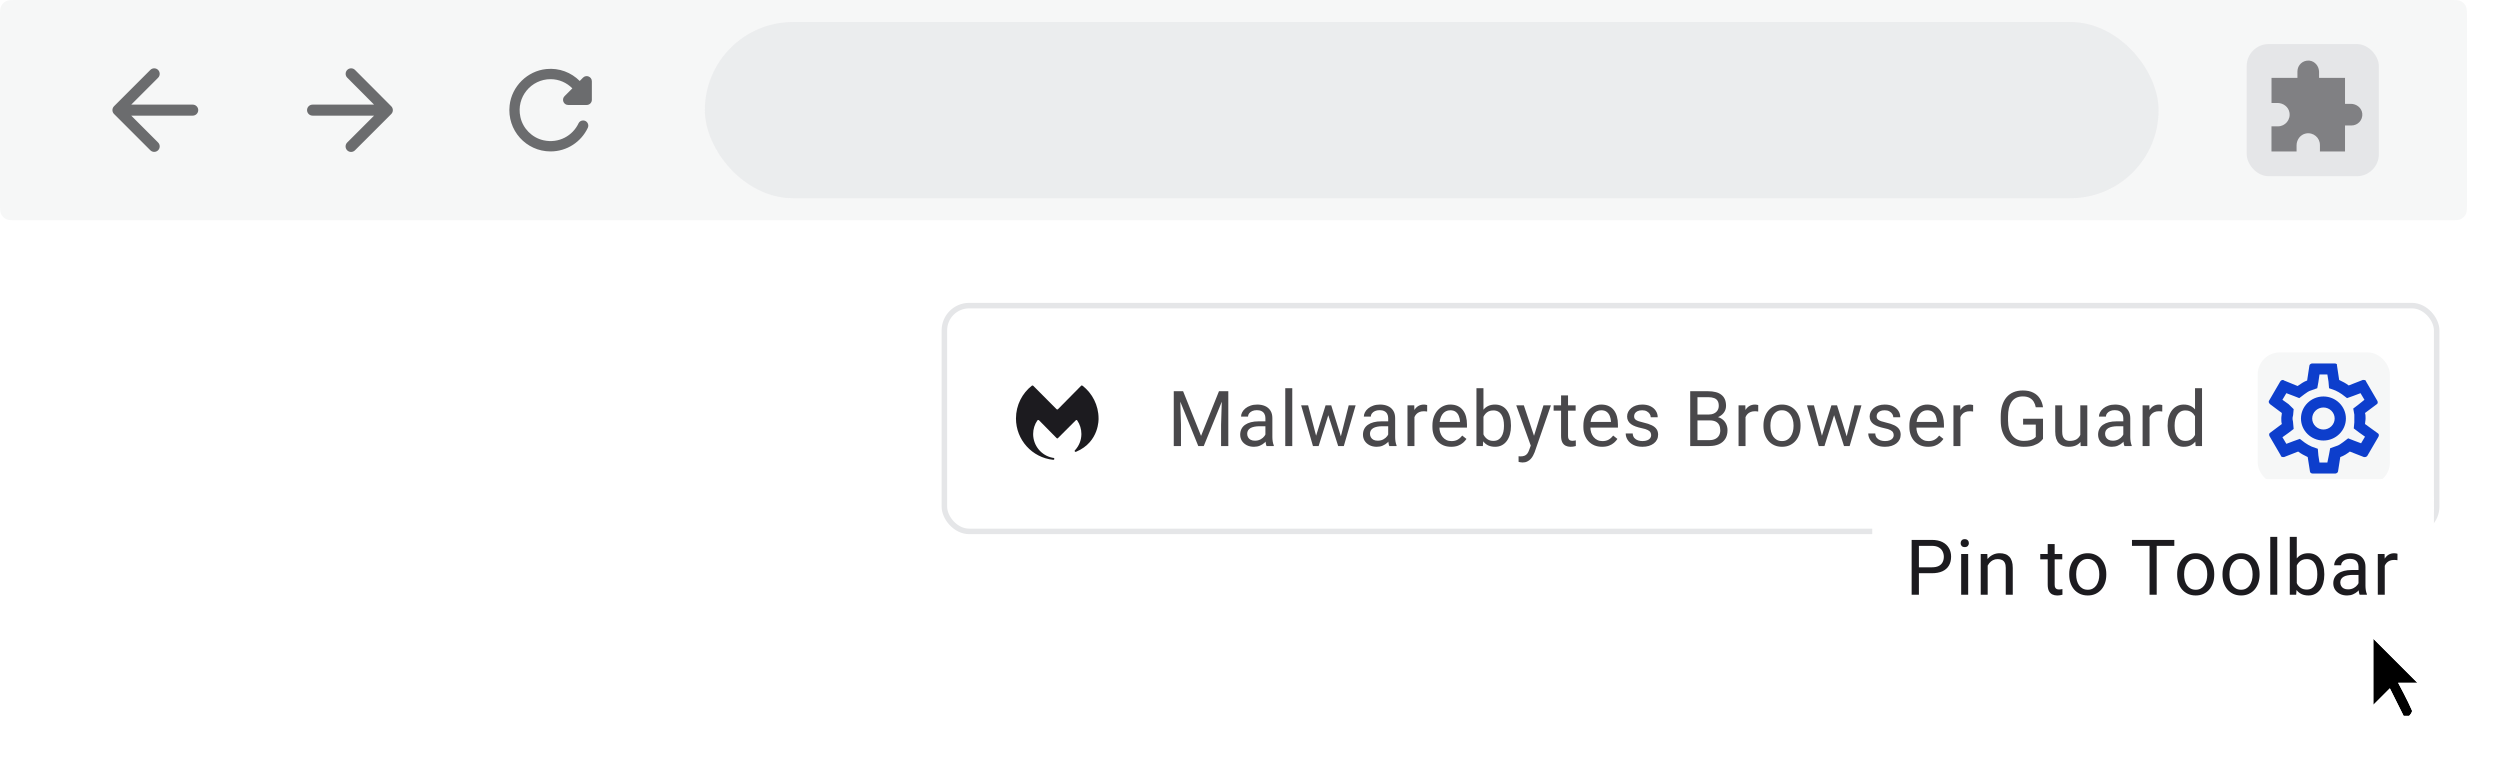 <svg width="454" height="140" viewBox="0 0 454 140" fill="none" xmlns="http://www.w3.org/2000/svg">
<g clip-path="url(#clip0_711_15914)">
<path d="M0 3.2C0 2.08 0 1.52 0.218 1.092C0.41 0.716 0.716 0.41 1.092 0.218C1.52 0 2.08 0 3.2 0H444.8C445.92 0 446.48 0 446.908 0.218C447.284 0.41 447.59 0.716 447.782 1.092C448 1.52 448 2.08 448 3.2V36.8C448 37.92 448 38.48 447.782 38.908C447.59 39.284 447.284 39.59 446.908 39.782C446.48 40 445.92 40 444.8 40H3.2C2.08 40 1.52 40 1.092 39.782C0.716 39.59 0.41 39.284 0.218 38.908C0 38.48 0 37.92 0 36.8V3.2Z" fill="white"/>
<rect width="448" height="40" fill="#F6F7F7"/>
<path d="M35 19H23.83L28.71 14.12C29.1 13.73 29.1 13.09 28.71 12.7C28.32 12.31 27.69 12.31 27.3 12.7L20.71 19.29C20.32 19.68 20.32 20.31 20.71 20.7L27.3 27.29C27.69 27.68 28.32 27.68 28.71 27.29C29.1 26.9 29.1 26.27 28.71 25.88L23.83 21H35C35.55 21 36 20.55 36 20C36 19.45 35.55 19 35 19Z" fill="#6B6C6E"/>
<path d="M56.76 21H67.93L63.05 25.88C62.66 26.27 62.66 26.91 63.05 27.3C63.44 27.69 64.07 27.69 64.46 27.3L71.05 20.71C71.44 20.32 71.44 19.69 71.05 19.3L64.47 12.7C64.08 12.31 63.45 12.31 63.06 12.7C62.67 13.09 62.67 13.72 63.06 14.11L67.93 19H56.76C56.21 19 55.76 19.45 55.76 20C55.76 20.55 56.21 21 56.76 21Z" fill="#6B6C6E"/>
<path d="M105.279 14.706C103.751 13.178 101.586 12.296 99.205 12.54C95.765 12.887 92.935 15.68 92.55 19.12C92.035 23.666 95.55 27.5 99.983 27.5C102.973 27.5 105.542 25.747 106.741 23.226C107.041 22.598 106.591 21.876 105.898 21.876C105.551 21.876 105.223 22.064 105.073 22.373C104.014 24.651 101.474 26.094 98.699 25.475C96.618 25.016 94.941 23.32 94.5 21.239C93.713 17.602 96.478 14.377 99.983 14.377C101.539 14.377 102.927 15.024 103.939 16.046L102.523 17.461C101.933 18.052 102.345 19.064 103.18 19.064H106.545C107.06 19.064 107.482 18.642 107.482 18.127V14.762C107.482 13.928 106.47 13.506 105.879 14.096L105.279 14.706Z" fill="#6B6C6E"/>
<g opacity="0.6">
<rect x="128" y="4" width="264" height="32" rx="16" fill="#E5E6E8"/>
</g>
<rect x="408" y="8" width="24" height="24" rx="4" fill="#E5E6E8"/>
<path d="M426.924 18.858H425.855V14.145H421.142V13.076C421.142 12.047 420.403 11.112 419.382 11.01C418.203 10.892 417.214 11.812 417.214 12.966V14.145H412.508V18.701H413.6C414.629 18.701 415.564 19.393 415.76 20.398C416.02 21.749 414.99 22.944 413.678 22.944H412.5V27.5H417.056V26.4C417.056 25.371 417.748 24.436 418.753 24.24C420.105 23.98 421.299 25.01 421.299 26.322V27.5H425.855V22.786H427.034C428.188 22.786 429.108 21.797 428.99 20.618C428.888 19.597 427.945 18.858 426.924 18.858Z" fill="#1C1B1F" fill-opacity="0.5"/>
</g>
<g filter="url(#filter0_dd_711_15914)">
<g filter="url(#filter1_dd_711_15914)">
<rect x="172" y="46" width="270" height="40" rx="4" fill="white"/>
<path fill-rule="evenodd" clip-rule="evenodd" d="M191.239 73.5C191.261 73.5 191.261 73.5 191.294 73.5C191.392 73.5 191.469 73.424 191.469 73.325C191.469 73.249 191.414 73.15 191.316 73.15H191.261L191.141 73.128C189.117 72.734 187.618 70.93 187.618 68.82C187.618 67.923 187.891 67.07 188.362 66.381C188.438 66.283 188.559 66.206 188.69 66.326L191.884 69.563C191.906 69.585 191.961 69.618 192.005 69.618C192.059 69.618 192.103 69.596 192.125 69.563L195.341 66.348C195.462 66.228 195.571 66.25 195.637 66.37C196.107 67.07 196.381 67.912 196.381 68.809C196.381 69.935 195.954 70.952 195.254 71.728C195.232 71.75 195.199 71.783 195.177 71.805C195.177 71.827 195.155 71.86 195.155 71.882C195.155 71.98 195.232 72.056 195.33 72.056H195.352C195.374 72.056 195.407 72.035 195.429 72.035C199.696 70.241 199.499 65.998 199.499 65.998C199.499 63.582 198.35 61.406 196.578 60.039C196.501 59.984 196.381 59.984 196.326 60.06L192.136 64.303C192.059 64.38 191.939 64.38 191.863 64.303L187.64 60.06C187.563 59.984 187.465 59.984 187.388 60.039C185.649 61.406 184.5 63.549 184.5 65.998C184.5 69.891 187.443 73.106 191.239 73.5Z" fill="#1C1B1F"/>
<path d="M213.572 61.047H214.851L218.111 69.161L221.365 61.047H222.65L218.604 71H217.605L213.572 61.047ZM213.155 61.047H214.283L214.468 67.117V71H213.155V61.047ZM221.933 61.047H223.061V71H221.748V67.117L221.933 61.047ZM229.798 69.735V65.928C229.798 65.636 229.739 65.383 229.62 65.169C229.506 64.95 229.333 64.782 229.101 64.663C228.868 64.545 228.581 64.485 228.239 64.485C227.92 64.485 227.64 64.54 227.398 64.649C227.161 64.759 226.975 64.902 226.838 65.08C226.706 65.258 226.64 65.449 226.64 65.654H225.375C225.375 65.39 225.443 65.128 225.58 64.868C225.717 64.608 225.913 64.374 226.168 64.164C226.428 63.95 226.738 63.781 227.098 63.658C227.462 63.531 227.868 63.467 228.314 63.467C228.852 63.467 229.326 63.558 229.736 63.74C230.151 63.922 230.475 64.198 230.707 64.567C230.944 64.932 231.062 65.39 231.062 65.941V69.387C231.062 69.633 231.083 69.895 231.124 70.173C231.17 70.451 231.236 70.69 231.322 70.891V71H230.003C229.939 70.854 229.889 70.66 229.853 70.419C229.816 70.173 229.798 69.945 229.798 69.735ZM230.017 66.516L230.03 67.404H228.752C228.392 67.404 228.071 67.434 227.788 67.493C227.506 67.548 227.269 67.632 227.077 67.746C226.886 67.86 226.74 68.004 226.64 68.177C226.539 68.345 226.489 68.544 226.489 68.772C226.489 69.004 226.542 69.216 226.646 69.407C226.751 69.599 226.909 69.751 227.118 69.865C227.332 69.975 227.594 70.029 227.904 70.029C228.292 70.029 228.633 69.947 228.93 69.783C229.226 69.619 229.461 69.419 229.634 69.182C229.812 68.945 229.907 68.715 229.921 68.491L230.461 69.1C230.429 69.291 230.342 69.503 230.201 69.735C230.06 69.968 229.871 70.191 229.634 70.405C229.401 70.615 229.123 70.79 228.8 70.932C228.481 71.068 228.121 71.137 227.72 71.137C227.218 71.137 226.779 71.039 226.4 70.843C226.027 70.647 225.735 70.385 225.525 70.057C225.32 69.724 225.218 69.353 225.218 68.942C225.218 68.546 225.295 68.197 225.45 67.897C225.605 67.591 225.828 67.338 226.12 67.138C226.412 66.933 226.763 66.778 227.173 66.673C227.583 66.568 228.041 66.516 228.547 66.516H230.017ZM234.676 60.5V71H233.404V60.5H234.676ZM238.829 69.688L240.729 63.603H241.563L241.399 64.814L239.465 71H238.651L238.829 69.688ZM237.551 63.603L239.171 69.756L239.287 71H238.433L236.286 63.603H237.551ZM243.382 69.708L244.927 63.603H246.185L244.038 71H243.19L243.382 69.708ZM241.748 63.603L243.607 69.585L243.819 71H243.013L241.023 64.8L240.859 63.603H241.748ZM252.095 69.735V65.928C252.095 65.636 252.035 65.383 251.917 65.169C251.803 64.95 251.63 64.782 251.397 64.663C251.165 64.545 250.878 64.485 250.536 64.485C250.217 64.485 249.937 64.54 249.695 64.649C249.458 64.759 249.271 64.902 249.135 65.08C249.003 65.258 248.937 65.449 248.937 65.654H247.672C247.672 65.39 247.74 65.128 247.877 64.868C248.014 64.608 248.21 64.374 248.465 64.164C248.725 63.95 249.035 63.781 249.395 63.658C249.759 63.531 250.165 63.467 250.611 63.467C251.149 63.467 251.623 63.558 252.033 63.74C252.448 63.922 252.771 64.198 253.004 64.567C253.241 64.932 253.359 65.39 253.359 65.941V69.387C253.359 69.633 253.38 69.895 253.421 70.173C253.466 70.451 253.533 70.69 253.619 70.891V71H252.3C252.236 70.854 252.186 70.66 252.149 70.419C252.113 70.173 252.095 69.945 252.095 69.735ZM252.313 66.516L252.327 67.404H251.049C250.689 67.404 250.368 67.434 250.085 67.493C249.802 67.548 249.565 67.632 249.374 67.746C249.183 67.86 249.037 68.004 248.937 68.177C248.836 68.345 248.786 68.544 248.786 68.772C248.786 69.004 248.839 69.216 248.943 69.407C249.048 69.599 249.205 69.751 249.415 69.865C249.629 69.975 249.891 70.029 250.201 70.029C250.589 70.029 250.93 69.947 251.227 69.783C251.523 69.619 251.757 69.419 251.931 69.182C252.108 68.945 252.204 68.715 252.218 68.491L252.758 69.1C252.726 69.291 252.639 69.503 252.498 69.735C252.357 69.968 252.168 70.191 251.931 70.405C251.698 70.615 251.42 70.79 251.097 70.932C250.778 71.068 250.418 71.137 250.017 71.137C249.515 71.137 249.076 71.039 248.697 70.843C248.324 70.647 248.032 70.385 247.822 70.057C247.617 69.724 247.515 69.353 247.515 68.942C247.515 68.546 247.592 68.197 247.747 67.897C247.902 67.591 248.125 67.338 248.417 67.138C248.709 66.933 249.06 66.778 249.47 66.673C249.88 66.568 250.338 66.516 250.844 66.516H252.313ZM256.863 64.766V71H255.599V63.603H256.829L256.863 64.766ZM259.174 63.562L259.167 64.738C259.062 64.716 258.962 64.702 258.866 64.697C258.775 64.688 258.67 64.684 258.552 64.684C258.26 64.684 258.003 64.729 257.779 64.82C257.556 64.912 257.367 65.039 257.212 65.203C257.057 65.367 256.934 65.563 256.843 65.791C256.756 66.014 256.699 66.26 256.672 66.529L256.316 66.734C256.316 66.288 256.36 65.868 256.446 65.477C256.537 65.085 256.676 64.738 256.863 64.438C257.05 64.132 257.287 63.895 257.574 63.727C257.866 63.553 258.212 63.467 258.613 63.467C258.704 63.467 258.809 63.478 258.928 63.501C259.046 63.519 259.128 63.54 259.174 63.562ZM263.525 71.137C263.01 71.137 262.543 71.05 262.124 70.877C261.709 70.699 261.352 70.451 261.051 70.132C260.755 69.813 260.527 69.435 260.367 68.997C260.208 68.56 260.128 68.081 260.128 67.561V67.274C260.128 66.673 260.217 66.137 260.395 65.668C260.572 65.194 260.814 64.793 261.119 64.465C261.424 64.137 261.771 63.888 262.158 63.72C262.546 63.551 262.947 63.467 263.361 63.467C263.89 63.467 264.346 63.558 264.729 63.74C265.116 63.922 265.433 64.178 265.679 64.506C265.925 64.829 266.107 65.212 266.226 65.654C266.344 66.092 266.403 66.57 266.403 67.09V67.657H260.88V66.625H265.139V66.529C265.12 66.201 265.052 65.882 264.934 65.572C264.82 65.262 264.637 65.007 264.387 64.807C264.136 64.606 263.794 64.506 263.361 64.506C263.074 64.506 262.81 64.567 262.568 64.69C262.327 64.809 262.119 64.987 261.946 65.224C261.773 65.461 261.639 65.75 261.543 66.092C261.447 66.434 261.399 66.828 261.399 67.274V67.561C261.399 67.912 261.447 68.243 261.543 68.553C261.643 68.858 261.787 69.127 261.974 69.359C262.165 69.592 262.395 69.774 262.664 69.906C262.938 70.038 263.247 70.105 263.594 70.105C264.04 70.105 264.419 70.013 264.729 69.831C265.038 69.649 265.31 69.405 265.542 69.1L266.308 69.708C266.148 69.95 265.945 70.18 265.699 70.398C265.453 70.617 265.15 70.795 264.79 70.932C264.435 71.068 264.013 71.137 263.525 71.137ZM268.123 60.5H269.395V69.564L269.285 71H268.123V60.5ZM274.392 67.24V67.384C274.392 67.921 274.328 68.421 274.2 68.881C274.073 69.337 273.886 69.733 273.64 70.07C273.394 70.408 273.093 70.67 272.737 70.856C272.382 71.043 271.974 71.137 271.514 71.137C271.044 71.137 270.632 71.057 270.276 70.897C269.925 70.733 269.629 70.499 269.388 70.193C269.146 69.888 268.952 69.519 268.807 69.086C268.665 68.653 268.567 68.165 268.513 67.623V66.994C268.567 66.447 268.665 65.957 268.807 65.524C268.952 65.091 269.146 64.722 269.388 64.417C269.629 64.107 269.925 63.872 270.276 63.713C270.627 63.549 271.035 63.467 271.5 63.467C271.965 63.467 272.377 63.558 272.737 63.74C273.097 63.918 273.398 64.173 273.64 64.506C273.886 64.838 274.073 65.237 274.2 65.702C274.328 66.162 274.392 66.675 274.392 67.24ZM273.12 67.384V67.24C273.12 66.871 273.086 66.525 273.018 66.201C272.949 65.873 272.84 65.586 272.689 65.34C272.539 65.089 272.341 64.893 272.095 64.752C271.849 64.606 271.546 64.533 271.186 64.533C270.867 64.533 270.589 64.588 270.352 64.697C270.119 64.807 269.921 64.955 269.757 65.142C269.593 65.324 269.458 65.534 269.354 65.77C269.253 66.003 269.178 66.245 269.128 66.495V68.143C269.201 68.462 269.319 68.769 269.483 69.065C269.652 69.357 269.875 69.596 270.153 69.783C270.436 69.97 270.785 70.064 271.199 70.064C271.541 70.064 271.833 69.995 272.074 69.858C272.32 69.717 272.519 69.523 272.669 69.277C272.824 69.031 272.938 68.746 273.011 68.423C273.084 68.099 273.12 67.753 273.12 67.384ZM278.237 70.234L280.295 63.603H281.648L278.682 72.142C278.613 72.324 278.522 72.52 278.408 72.73C278.299 72.944 278.158 73.147 277.984 73.338C277.811 73.529 277.602 73.684 277.355 73.803C277.114 73.926 276.825 73.987 276.487 73.987C276.387 73.987 276.259 73.974 276.104 73.946C275.95 73.919 275.84 73.896 275.776 73.878L275.77 72.853C275.806 72.857 275.863 72.862 275.94 72.866C276.022 72.875 276.079 72.88 276.111 72.88C276.398 72.88 276.642 72.841 276.843 72.764C277.043 72.691 277.212 72.565 277.349 72.388C277.49 72.215 277.611 71.975 277.711 71.67L278.237 70.234ZM276.727 63.603L278.647 69.346L278.976 70.679L278.066 71.144L275.346 63.603H276.727ZM286.137 63.603V64.574H282.138V63.603H286.137ZM283.491 61.806H284.756V69.168C284.756 69.419 284.795 69.608 284.872 69.735C284.95 69.863 285.05 69.947 285.173 69.988C285.296 70.029 285.428 70.05 285.569 70.05C285.674 70.05 285.784 70.041 285.897 70.022C286.016 70 286.105 69.981 286.164 69.968L286.171 71C286.071 71.032 285.938 71.061 285.774 71.089C285.615 71.121 285.421 71.137 285.193 71.137C284.883 71.137 284.599 71.075 284.339 70.952C284.079 70.829 283.872 70.624 283.717 70.337C283.566 70.045 283.491 69.653 283.491 69.161V61.806ZM290.939 71.137C290.424 71.137 289.957 71.05 289.538 70.877C289.123 70.699 288.766 70.451 288.465 70.132C288.169 69.813 287.941 69.435 287.781 68.997C287.622 68.56 287.542 68.081 287.542 67.561V67.274C287.542 66.673 287.631 66.137 287.809 65.668C287.986 65.194 288.228 64.793 288.533 64.465C288.839 64.137 289.185 63.888 289.572 63.72C289.96 63.551 290.361 63.467 290.775 63.467C291.304 63.467 291.76 63.558 292.143 63.74C292.53 63.922 292.847 64.178 293.093 64.506C293.339 64.829 293.521 65.212 293.64 65.654C293.758 66.092 293.817 66.57 293.817 67.09V67.657H288.294V66.625H292.553V66.529C292.535 66.201 292.466 65.882 292.348 65.572C292.234 65.262 292.051 65.007 291.801 64.807C291.55 64.606 291.208 64.506 290.775 64.506C290.488 64.506 290.224 64.567 289.982 64.69C289.741 64.809 289.534 64.987 289.36 65.224C289.187 65.461 289.053 65.75 288.957 66.092C288.861 66.434 288.813 66.828 288.813 67.274V67.561C288.813 67.912 288.861 68.243 288.957 68.553C289.057 68.858 289.201 69.127 289.388 69.359C289.579 69.592 289.809 69.774 290.078 69.906C290.352 70.038 290.661 70.105 291.008 70.105C291.454 70.105 291.833 70.013 292.143 69.831C292.452 69.649 292.724 69.405 292.956 69.1L293.722 69.708C293.562 69.95 293.359 70.18 293.113 70.398C292.867 70.617 292.564 70.795 292.204 70.932C291.849 71.068 291.427 71.137 290.939 71.137ZM299.851 69.038C299.851 68.856 299.81 68.687 299.728 68.532C299.65 68.373 299.488 68.229 299.242 68.102C299.001 67.969 298.636 67.856 298.148 67.76C297.738 67.673 297.367 67.571 297.034 67.452C296.706 67.334 296.426 67.19 296.193 67.022C295.965 66.853 295.79 66.655 295.667 66.427C295.544 66.199 295.482 65.932 295.482 65.627C295.482 65.335 295.546 65.06 295.674 64.8C295.806 64.54 295.991 64.31 296.228 64.109C296.469 63.909 296.758 63.752 297.096 63.638C297.433 63.524 297.809 63.467 298.224 63.467C298.816 63.467 299.322 63.572 299.741 63.781C300.16 63.991 300.482 64.271 300.705 64.622C300.928 64.968 301.04 65.353 301.04 65.777H299.775C299.775 65.572 299.714 65.374 299.591 65.183C299.472 64.987 299.297 64.825 299.064 64.697C298.837 64.57 298.556 64.506 298.224 64.506C297.873 64.506 297.588 64.561 297.369 64.67C297.155 64.775 296.998 64.909 296.897 65.073C296.802 65.237 296.754 65.41 296.754 65.593C296.754 65.73 296.777 65.853 296.822 65.962C296.872 66.067 296.959 66.165 297.082 66.256C297.205 66.342 297.378 66.424 297.602 66.502C297.825 66.579 298.11 66.657 298.456 66.734C299.062 66.871 299.561 67.035 299.953 67.227C300.345 67.418 300.637 67.653 300.828 67.931C301.02 68.209 301.115 68.546 301.115 68.942C301.115 69.266 301.047 69.562 300.91 69.831C300.778 70.1 300.584 70.332 300.329 70.528C300.078 70.72 299.778 70.87 299.427 70.98C299.08 71.084 298.691 71.137 298.258 71.137C297.606 71.137 297.055 71.02 296.604 70.788C296.152 70.556 295.811 70.255 295.578 69.886C295.346 69.517 295.229 69.127 295.229 68.717H296.501C296.519 69.063 296.619 69.339 296.802 69.544C296.984 69.745 297.207 69.888 297.472 69.975C297.736 70.057 297.998 70.098 298.258 70.098C298.604 70.098 298.894 70.052 299.126 69.961C299.363 69.87 299.543 69.745 299.666 69.585C299.789 69.425 299.851 69.243 299.851 69.038ZM310.488 66.345H307.966L307.952 65.285H310.242C310.62 65.285 310.951 65.221 311.233 65.094C311.516 64.966 311.735 64.784 311.89 64.547C312.049 64.305 312.129 64.018 312.129 63.685C312.129 63.321 312.058 63.025 311.917 62.797C311.78 62.565 311.568 62.396 311.281 62.291C310.999 62.182 310.639 62.127 310.201 62.127H308.26V71H306.94V61.047H310.201C310.712 61.047 311.167 61.099 311.568 61.204C311.969 61.304 312.309 61.464 312.587 61.683C312.869 61.897 313.084 62.17 313.229 62.503C313.375 62.836 313.448 63.234 313.448 63.699C313.448 64.109 313.343 64.481 313.134 64.814C312.924 65.142 312.632 65.41 312.259 65.62C311.89 65.83 311.457 65.964 310.96 66.023L310.488 66.345ZM310.427 71H307.446L308.191 69.927H310.427C310.846 69.927 311.201 69.854 311.493 69.708C311.789 69.562 312.015 69.357 312.17 69.093C312.325 68.824 312.402 68.507 312.402 68.143C312.402 67.773 312.336 67.454 312.204 67.186C312.072 66.917 311.865 66.709 311.582 66.564C311.299 66.418 310.935 66.345 310.488 66.345H308.608L308.622 65.285H311.192L311.473 65.668C311.951 65.709 312.357 65.846 312.689 66.078C313.022 66.306 313.275 66.598 313.448 66.953C313.626 67.309 313.715 67.701 313.715 68.129C313.715 68.749 313.578 69.273 313.305 69.701C313.036 70.125 312.655 70.449 312.163 70.672C311.671 70.891 311.092 71 310.427 71ZM316.986 64.766V71H315.722V63.603H316.952L316.986 64.766ZM319.297 63.562L319.29 64.738C319.185 64.716 319.085 64.702 318.989 64.697C318.898 64.688 318.793 64.684 318.675 64.684C318.383 64.684 318.126 64.729 317.902 64.82C317.679 64.912 317.49 65.039 317.335 65.203C317.18 65.367 317.057 65.563 316.966 65.791C316.879 66.014 316.822 66.26 316.795 66.529L316.439 66.734C316.439 66.288 316.483 65.868 316.569 65.477C316.66 65.085 316.799 64.738 316.986 64.438C317.173 64.132 317.41 63.895 317.697 63.727C317.989 63.553 318.335 63.467 318.736 63.467C318.827 63.467 318.932 63.478 319.051 63.501C319.169 63.519 319.251 63.54 319.297 63.562ZM320.244 67.384V67.227C320.244 66.693 320.322 66.199 320.477 65.743C320.632 65.283 320.855 64.884 321.146 64.547C321.438 64.205 321.791 63.941 322.206 63.754C322.621 63.562 323.086 63.467 323.601 63.467C324.12 63.467 324.587 63.562 325.002 63.754C325.421 63.941 325.777 64.205 326.068 64.547C326.365 64.884 326.59 65.283 326.745 65.743C326.9 66.199 326.978 66.693 326.978 67.227V67.384C326.978 67.917 326.9 68.412 326.745 68.867C326.59 69.323 326.365 69.722 326.068 70.064C325.777 70.401 325.424 70.665 325.009 70.856C324.599 71.043 324.134 71.137 323.614 71.137C323.095 71.137 322.628 71.043 322.213 70.856C321.798 70.665 321.443 70.401 321.146 70.064C320.855 69.722 320.632 69.323 320.477 68.867C320.322 68.412 320.244 67.917 320.244 67.384ZM321.509 67.227V67.384C321.509 67.753 321.552 68.102 321.639 68.43C321.725 68.753 321.855 69.04 322.028 69.291C322.206 69.542 322.427 69.74 322.691 69.886C322.956 70.027 323.263 70.098 323.614 70.098C323.961 70.098 324.264 70.027 324.523 69.886C324.788 69.74 325.007 69.542 325.18 69.291C325.353 69.04 325.483 68.753 325.569 68.43C325.66 68.102 325.706 67.753 325.706 67.384V67.227C325.706 66.862 325.66 66.518 325.569 66.194C325.483 65.866 325.351 65.577 325.173 65.326C325 65.071 324.781 64.87 324.517 64.725C324.257 64.579 323.951 64.506 323.601 64.506C323.254 64.506 322.949 64.579 322.685 64.725C322.425 64.87 322.206 65.071 322.028 65.326C321.855 65.577 321.725 65.866 321.639 66.194C321.552 66.518 321.509 66.862 321.509 67.227ZM330.687 69.688L332.587 63.603H333.421L333.257 64.814L331.322 71H330.509L330.687 69.688ZM329.408 63.603L331.028 69.756L331.145 71H330.29L328.144 63.603H329.408ZM335.239 69.708L336.784 63.603H338.042L335.896 71H335.048L335.239 69.708ZM333.605 63.603L335.465 69.585L335.677 71H334.87L332.881 64.8L332.717 63.603H333.605ZM343.897 69.038C343.897 68.856 343.856 68.687 343.774 68.532C343.697 68.373 343.535 68.229 343.289 68.102C343.048 67.969 342.683 67.856 342.195 67.76C341.785 67.673 341.414 67.571 341.081 67.452C340.753 67.334 340.473 67.19 340.24 67.022C340.012 66.853 339.837 66.655 339.714 66.427C339.591 66.199 339.529 65.932 339.529 65.627C339.529 65.335 339.593 65.06 339.721 64.8C339.853 64.54 340.037 64.31 340.274 64.109C340.516 63.909 340.805 63.752 341.143 63.638C341.48 63.524 341.856 63.467 342.271 63.467C342.863 63.467 343.369 63.572 343.788 63.781C344.207 63.991 344.529 64.271 344.752 64.622C344.975 64.968 345.087 65.353 345.087 65.777H343.822C343.822 65.572 343.761 65.374 343.638 65.183C343.519 64.987 343.344 64.825 343.111 64.697C342.883 64.57 342.603 64.506 342.271 64.506C341.92 64.506 341.635 64.561 341.416 64.67C341.202 64.775 341.045 64.909 340.944 65.073C340.849 65.237 340.801 65.41 340.801 65.593C340.801 65.73 340.824 65.853 340.869 65.962C340.919 66.067 341.006 66.165 341.129 66.256C341.252 66.342 341.425 66.424 341.648 66.502C341.872 66.579 342.157 66.657 342.503 66.734C343.109 66.871 343.608 67.035 344 67.227C344.392 67.418 344.684 67.653 344.875 67.931C345.066 68.209 345.162 68.546 345.162 68.942C345.162 69.266 345.094 69.562 344.957 69.831C344.825 70.1 344.631 70.332 344.376 70.528C344.125 70.72 343.825 70.87 343.474 70.98C343.127 71.084 342.738 71.137 342.305 71.137C341.653 71.137 341.102 71.02 340.65 70.788C340.199 70.556 339.857 70.255 339.625 69.886C339.393 69.517 339.276 69.127 339.276 68.717H340.548C340.566 69.063 340.666 69.339 340.849 69.544C341.031 69.745 341.254 69.888 341.519 69.975C341.783 70.057 342.045 70.098 342.305 70.098C342.651 70.098 342.94 70.052 343.173 69.961C343.41 69.87 343.59 69.745 343.713 69.585C343.836 69.425 343.897 69.243 343.897 69.038ZM350.143 71.137C349.628 71.137 349.16 71.05 348.741 70.877C348.326 70.699 347.969 70.451 347.668 70.132C347.372 69.813 347.144 69.435 346.984 68.997C346.825 68.56 346.745 68.081 346.745 67.561V67.274C346.745 66.673 346.834 66.137 347.012 65.668C347.189 65.194 347.431 64.793 347.736 64.465C348.042 64.137 348.388 63.888 348.775 63.72C349.163 63.551 349.564 63.467 349.979 63.467C350.507 63.467 350.963 63.558 351.346 63.74C351.733 63.922 352.05 64.178 352.296 64.506C352.542 64.829 352.724 65.212 352.843 65.654C352.961 66.092 353.021 66.57 353.021 67.09V67.657H347.497V66.625H351.756V66.529C351.738 66.201 351.669 65.882 351.551 65.572C351.437 65.262 351.255 65.007 351.004 64.807C350.753 64.606 350.411 64.506 349.979 64.506C349.691 64.506 349.427 64.567 349.186 64.69C348.944 64.809 348.737 64.987 348.563 65.224C348.39 65.461 348.256 65.75 348.16 66.092C348.064 66.434 348.017 66.828 348.017 67.274V67.561C348.017 67.912 348.064 68.243 348.16 68.553C348.26 68.858 348.404 69.127 348.591 69.359C348.782 69.592 349.012 69.774 349.281 69.906C349.555 70.038 349.865 70.105 350.211 70.105C350.658 70.105 351.036 70.013 351.346 69.831C351.656 69.649 351.927 69.405 352.159 69.1L352.925 69.708C352.765 69.95 352.562 70.18 352.316 70.398C352.07 70.617 351.767 70.795 351.407 70.932C351.052 71.068 350.63 71.137 350.143 71.137ZM356.012 64.766V71H354.747V63.603H355.978L356.012 64.766ZM358.322 63.562L358.315 64.738C358.211 64.716 358.11 64.702 358.015 64.697C357.924 64.688 357.819 64.684 357.7 64.684C357.409 64.684 357.151 64.729 356.928 64.82C356.704 64.912 356.515 65.039 356.36 65.203C356.205 65.367 356.082 65.563 355.991 65.791C355.905 66.014 355.848 66.26 355.82 66.529L355.465 66.734C355.465 66.288 355.508 65.868 355.595 65.477C355.686 65.085 355.825 64.738 356.012 64.438C356.199 64.132 356.436 63.895 356.723 63.727C357.014 63.553 357.361 63.467 357.762 63.467C357.853 63.467 357.958 63.478 358.076 63.501C358.195 63.519 358.277 63.54 358.322 63.562ZM371.011 66.044V69.688C370.888 69.87 370.692 70.075 370.423 70.303C370.154 70.526 369.783 70.722 369.309 70.891C368.839 71.055 368.233 71.137 367.49 71.137C366.884 71.137 366.326 71.032 365.815 70.822C365.31 70.608 364.87 70.298 364.496 69.893C364.127 69.482 363.84 68.986 363.635 68.402C363.434 67.814 363.334 67.149 363.334 66.406V65.634C363.334 64.891 363.421 64.228 363.594 63.645C363.771 63.061 364.031 62.567 364.373 62.161C364.715 61.751 365.134 61.441 365.631 61.231C366.128 61.017 366.697 60.91 367.34 60.91C368.101 60.91 368.737 61.042 369.247 61.307C369.762 61.566 370.163 61.926 370.45 62.387C370.742 62.847 370.929 63.371 371.011 63.959H369.691C369.632 63.599 369.514 63.271 369.336 62.975C369.163 62.678 368.914 62.441 368.591 62.264C368.267 62.081 367.85 61.99 367.34 61.99C366.88 61.99 366.481 62.075 366.144 62.243C365.806 62.412 365.528 62.653 365.31 62.968C365.091 63.282 364.927 63.663 364.817 64.109C364.713 64.556 364.66 65.06 364.66 65.62V66.406C364.66 66.981 364.726 67.493 364.858 67.944C364.995 68.395 365.189 68.781 365.439 69.1C365.69 69.414 365.989 69.653 366.335 69.817C366.686 69.981 367.073 70.064 367.497 70.064C367.966 70.064 368.347 70.025 368.639 69.947C368.93 69.865 369.158 69.769 369.322 69.66C369.486 69.546 369.612 69.439 369.698 69.339V67.11H367.395V66.044H371.011ZM377.782 69.291V63.603H379.054V71H377.844L377.782 69.291ZM378.021 67.732L378.548 67.719C378.548 68.211 378.495 68.667 378.391 69.086C378.29 69.501 378.126 69.861 377.898 70.166C377.671 70.471 377.372 70.711 377.003 70.884C376.634 71.052 376.185 71.137 375.656 71.137C375.296 71.137 374.966 71.084 374.665 70.98C374.369 70.875 374.114 70.713 373.899 70.494C373.685 70.275 373.519 69.991 373.4 69.64C373.286 69.289 373.229 68.867 373.229 68.375V63.603H374.494V68.389C374.494 68.721 374.531 68.997 374.604 69.216C374.681 69.43 374.784 69.601 374.911 69.728C375.043 69.852 375.189 69.938 375.349 69.988C375.513 70.038 375.681 70.064 375.854 70.064C376.392 70.064 376.818 69.961 377.133 69.756C377.447 69.546 377.673 69.266 377.81 68.915C377.951 68.56 378.021 68.165 378.021 67.732ZM385.593 69.735V65.928C385.593 65.636 385.534 65.383 385.415 65.169C385.301 64.95 385.128 64.782 384.896 64.663C384.663 64.545 384.376 64.485 384.034 64.485C383.715 64.485 383.435 64.54 383.193 64.649C382.956 64.759 382.77 64.902 382.633 65.08C382.501 65.258 382.435 65.449 382.435 65.654H381.17C381.17 65.39 381.238 65.128 381.375 64.868C381.512 64.608 381.708 64.374 381.963 64.164C382.223 63.95 382.533 63.781 382.893 63.658C383.257 63.531 383.663 63.467 384.109 63.467C384.647 63.467 385.121 63.558 385.531 63.74C385.946 63.922 386.27 64.198 386.502 64.567C386.739 64.932 386.857 65.39 386.857 65.941V69.387C386.857 69.633 386.878 69.895 386.919 70.173C386.965 70.451 387.031 70.69 387.117 70.891V71H385.798C385.734 70.854 385.684 70.66 385.647 70.419C385.611 70.173 385.593 69.945 385.593 69.735ZM385.812 66.516L385.825 67.404H384.547C384.187 67.404 383.866 67.434 383.583 67.493C383.3 67.548 383.063 67.632 382.872 67.746C382.681 67.86 382.535 68.004 382.435 68.177C382.334 68.345 382.284 68.544 382.284 68.772C382.284 69.004 382.337 69.216 382.441 69.407C382.546 69.599 382.703 69.751 382.913 69.865C383.127 69.975 383.389 70.029 383.699 70.029C384.087 70.029 384.428 69.947 384.725 69.783C385.021 69.619 385.256 69.419 385.429 69.182C385.606 68.945 385.702 68.715 385.716 68.491L386.256 69.1C386.224 69.291 386.137 69.503 385.996 69.735C385.855 69.968 385.666 70.191 385.429 70.405C385.196 70.615 384.918 70.79 384.595 70.932C384.276 71.068 383.916 71.137 383.515 71.137C383.013 71.137 382.574 71.039 382.195 70.843C381.822 70.647 381.53 70.385 381.32 70.057C381.115 69.724 381.013 69.353 381.013 68.942C381.013 68.546 381.09 68.197 381.245 67.897C381.4 67.591 381.623 67.338 381.915 67.138C382.207 66.933 382.558 66.778 382.968 66.673C383.378 66.568 383.836 66.516 384.342 66.516H385.812ZM390.361 64.766V71H389.097V63.603H390.327L390.361 64.766ZM392.672 63.562L392.665 64.738C392.56 64.716 392.46 64.702 392.364 64.697C392.273 64.688 392.168 64.684 392.05 64.684C391.758 64.684 391.501 64.729 391.277 64.82C391.054 64.912 390.865 65.039 390.71 65.203C390.555 65.367 390.432 65.563 390.341 65.791C390.254 66.014 390.197 66.26 390.17 66.529L389.814 66.734C389.814 66.288 389.858 65.868 389.944 65.477C390.035 65.085 390.174 64.738 390.361 64.438C390.548 64.132 390.785 63.895 391.072 63.727C391.364 63.553 391.71 63.467 392.111 63.467C392.202 63.467 392.307 63.478 392.426 63.501C392.544 63.519 392.626 63.54 392.672 63.562ZM398.616 69.564V60.5H399.888V71H398.726L398.616 69.564ZM393.64 67.384V67.24C393.64 66.675 393.708 66.162 393.845 65.702C393.986 65.237 394.184 64.838 394.439 64.506C394.699 64.173 395.007 63.918 395.362 63.74C395.722 63.558 396.123 63.467 396.565 63.467C397.03 63.467 397.436 63.549 397.782 63.713C398.133 63.872 398.429 64.107 398.671 64.417C398.917 64.722 399.111 65.091 399.252 65.524C399.393 65.957 399.491 66.447 399.546 66.994V67.623C399.496 68.165 399.398 68.653 399.252 69.086C399.111 69.519 398.917 69.888 398.671 70.193C398.429 70.499 398.133 70.733 397.782 70.897C397.431 71.057 397.021 71.137 396.552 71.137C396.119 71.137 395.722 71.043 395.362 70.856C395.007 70.67 394.699 70.408 394.439 70.07C394.184 69.733 393.986 69.337 393.845 68.881C393.708 68.421 393.64 67.921 393.64 67.384ZM394.911 67.24V67.384C394.911 67.753 394.948 68.099 395.021 68.423C395.098 68.746 395.216 69.031 395.376 69.277C395.535 69.523 395.738 69.717 395.984 69.858C396.23 69.995 396.524 70.064 396.866 70.064C397.285 70.064 397.63 69.975 397.898 69.797C398.172 69.619 398.391 69.384 398.555 69.093C398.719 68.801 398.846 68.484 398.938 68.143V66.495C398.883 66.245 398.803 66.003 398.698 65.77C398.598 65.534 398.466 65.324 398.302 65.142C398.142 64.955 397.944 64.807 397.707 64.697C397.475 64.588 397.199 64.533 396.88 64.533C396.534 64.533 396.235 64.606 395.984 64.752C395.738 64.893 395.535 65.089 395.376 65.34C395.216 65.586 395.098 65.873 395.021 66.201C394.948 66.525 394.911 66.871 394.911 67.24Z" fill="#1C1B1F" fill-opacity="0.8"/>
<g clip-path="url(#clip1_711_15914)">
<rect x="410" y="54" width="24" height="24" rx="4" fill="#F6F7F7"/>
<path d="M429.485 67C429.485 66.7 429.587 66.4 429.587 66C429.587 65.7 429.587 65.3 429.485 65L431.627 63.4C431.831 63.3 431.831 63 431.729 62.8L429.689 59.3C429.689 59.1 429.485 59 429.281 59H429.077L426.526 60C426.016 59.6 425.404 59.3 424.792 59L424.384 56.3C424.486 56.2 424.282 56 423.976 56H419.895C419.691 56 419.385 56.2 419.385 56.4L418.977 59.1C418.365 59.3 417.855 59.7 417.243 60.1L414.794 59.1C414.692 59 414.59 59 414.59 59C414.386 59 414.182 59.1 414.08 59.3L412.04 62.8C411.938 63 412.04 63.2 412.244 63.4L414.386 65C414.386 65.3 414.284 65.6 414.284 66C414.284 66.3 414.284 66.7 414.386 67L412.244 68.6C412.04 68.7 412.04 69 412.142 69.2L414.182 72.7C414.182 72.9 414.386 73 414.59 73H414.794L417.345 72C417.855 72.4 418.467 72.7 419.079 73L419.487 75.6C419.487 75.8 419.691 76 419.997 76H424.078C424.282 76 424.588 75.8 424.588 75.6L424.996 73C425.608 72.8 426.22 72.4 426.73 72L429.281 73H429.485C429.689 73 429.791 72.9 429.893 72.8L431.933 69.3C432.035 69.1 432.035 68.8 431.831 68.7L429.485 67ZM427.546 65.3V66.7L427.444 67.8L428.362 68.5L429.485 69.3L428.771 70.5L427.444 70L426.424 69.6L425.506 70.3C425.098 70.6 424.69 70.9 424.282 71L423.16 71.4L422.956 72.5L422.65 74H421.221L421.017 72.7L420.915 71.5L419.793 71.1C419.385 70.9 418.977 70.7 418.569 70.4L417.651 69.7L416.529 70.1L415.202 70.6L414.488 69.4L415.611 68.6L416.529 67.9L416.427 66.8C416.427 66.5 416.325 66.3 416.325 66.1C416.325 65.9 416.325 65.7 416.427 65.4L416.529 64.3L415.611 63.4L414.488 62.6L415.202 61.4L416.529 61.9L417.549 62.3L418.467 61.6C418.875 61.3 419.283 61 419.691 60.9L420.813 60.5L421.017 59.4L421.221 58H422.65L422.854 59.3L422.956 60.5L424.078 60.9C424.486 61.1 424.894 61.3 425.302 61.6L426.22 62.3L427.342 61.9L428.669 61.4L429.383 62.6L428.26 63.5L427.342 64.2C427.342 64.1 427.546 65.3 427.546 65.3ZM421.935 62C419.691 62 417.855 63.8 417.855 66C417.855 68.2 419.691 70 421.935 70C424.18 70 426.016 68.2 426.016 66C426.016 63.8 424.18 62 421.935 62ZM421.935 68C420.813 68 419.895 67.1 419.895 66C419.895 64.9 420.813 64 421.935 64C423.058 64 423.976 64.9 423.976 66C423.976 67.1 423.058 68 421.935 68Z" fill="#0D3ECC"/>
</g>
<rect x="171.5" y="45.5" width="271" height="41" rx="4.5" stroke="#E5E6E8"/>
</g>
<g filter="url(#filter2_di_711_15914)">
<g clip-path="url(#clip2_711_15914)">
<rect x="340" y="82" width="102" height="32" rx="4" fill="white"/>
<path d="M350.826 99.097H348.167V98.023H350.826C351.341 98.023 351.758 97.941 352.077 97.777C352.396 97.613 352.629 97.385 352.774 97.094C352.925 96.802 353 96.469 353 96.096C353 95.754 352.925 95.433 352.774 95.132C352.629 94.831 352.396 94.59 352.077 94.407C351.758 94.22 351.341 94.127 350.826 94.127H348.475V103H347.155V93.047H350.826C351.578 93.047 352.214 93.177 352.733 93.436C353.253 93.696 353.647 94.056 353.916 94.517C354.185 94.972 354.319 95.494 354.319 96.082C354.319 96.72 354.185 97.265 353.916 97.716C353.647 98.167 353.253 98.511 352.733 98.748C352.214 98.981 351.578 99.097 350.826 99.097ZM357.42 95.603V103H356.148V95.603H357.42ZM356.053 93.642C356.053 93.436 356.114 93.263 356.237 93.122C356.365 92.981 356.552 92.91 356.798 92.91C357.039 92.91 357.224 92.981 357.352 93.122C357.484 93.263 357.55 93.436 357.55 93.642C357.55 93.838 357.484 94.006 357.352 94.147C357.224 94.284 357.039 94.353 356.798 94.353C356.552 94.353 356.365 94.284 356.237 94.147C356.114 94.006 356.053 93.838 356.053 93.642ZM360.965 97.183V103H359.7V95.603H360.896L360.965 97.183ZM360.664 99.022L360.138 99.001C360.142 98.495 360.217 98.028 360.363 97.6C360.509 97.167 360.714 96.791 360.979 96.472C361.243 96.153 361.557 95.907 361.922 95.733C362.291 95.556 362.699 95.467 363.146 95.467C363.51 95.467 363.838 95.517 364.13 95.617C364.422 95.713 364.67 95.868 364.875 96.082C365.085 96.296 365.244 96.574 365.354 96.916C365.463 97.253 365.518 97.666 365.518 98.153V103H364.246V98.14C364.246 97.752 364.189 97.442 364.075 97.21C363.961 96.973 363.795 96.802 363.576 96.697C363.357 96.588 363.089 96.533 362.77 96.533C362.455 96.533 362.168 96.599 361.908 96.731C361.653 96.864 361.432 97.046 361.245 97.278C361.063 97.511 360.919 97.777 360.814 98.078C360.714 98.374 360.664 98.689 360.664 99.022ZM374.508 95.603V96.574H370.509V95.603H374.508ZM371.862 93.806H373.127V101.168C373.127 101.419 373.166 101.608 373.243 101.735C373.321 101.863 373.421 101.947 373.544 101.988C373.667 102.029 373.799 102.05 373.94 102.05C374.045 102.05 374.155 102.041 374.269 102.022C374.387 102 374.476 101.981 374.535 101.968L374.542 103C374.442 103.032 374.31 103.062 374.146 103.089C373.986 103.121 373.792 103.137 373.564 103.137C373.255 103.137 372.97 103.075 372.71 102.952C372.45 102.829 372.243 102.624 372.088 102.337C371.938 102.045 371.862 101.653 371.862 101.161V93.806ZM375.77 99.384V99.227C375.77 98.693 375.847 98.199 376.002 97.743C376.157 97.283 376.38 96.884 376.672 96.547C376.964 96.205 377.317 95.941 377.731 95.754C378.146 95.562 378.611 95.467 379.126 95.467C379.646 95.467 380.113 95.562 380.527 95.754C380.947 95.941 381.302 96.205 381.594 96.547C381.89 96.884 382.116 97.283 382.271 97.743C382.425 98.199 382.503 98.693 382.503 99.227V99.384C382.503 99.917 382.425 100.411 382.271 100.867C382.116 101.323 381.89 101.722 381.594 102.063C381.302 102.401 380.949 102.665 380.534 102.856C380.124 103.043 379.659 103.137 379.14 103.137C378.62 103.137 378.153 103.043 377.738 102.856C377.324 102.665 376.968 102.401 376.672 102.063C376.38 101.722 376.157 101.323 376.002 100.867C375.847 100.411 375.77 99.917 375.77 99.384ZM377.034 99.227V99.384C377.034 99.753 377.077 100.102 377.164 100.43C377.251 100.753 377.381 101.04 377.554 101.291C377.731 101.542 377.952 101.74 378.217 101.886C378.481 102.027 378.789 102.098 379.14 102.098C379.486 102.098 379.789 102.027 380.049 101.886C380.313 101.74 380.532 101.542 380.705 101.291C380.878 101.04 381.008 100.753 381.095 100.43C381.186 100.102 381.231 99.753 381.231 99.384V99.227C381.231 98.862 381.186 98.518 381.095 98.194C381.008 97.866 380.876 97.577 380.698 97.326C380.525 97.071 380.306 96.87 380.042 96.725C379.782 96.579 379.477 96.506 379.126 96.506C378.78 96.506 378.474 96.579 378.21 96.725C377.95 96.87 377.731 97.071 377.554 97.326C377.381 97.577 377.251 97.866 377.164 98.194C377.077 98.518 377.034 98.862 377.034 99.227ZM391.657 93.047V103H390.358V93.047H391.657ZM394.856 93.047V94.127H387.166V93.047H394.856ZM395.373 99.384V99.227C395.373 98.693 395.451 98.199 395.605 97.743C395.76 97.283 395.984 96.884 396.275 96.547C396.567 96.205 396.92 95.941 397.335 95.754C397.75 95.562 398.215 95.467 398.729 95.467C399.249 95.467 399.716 95.562 400.131 95.754C400.55 95.941 400.906 96.205 401.197 96.547C401.493 96.884 401.719 97.283 401.874 97.743C402.029 98.199 402.106 98.693 402.106 99.227V99.384C402.106 99.917 402.029 100.411 401.874 100.867C401.719 101.323 401.493 101.722 401.197 102.063C400.906 102.401 400.552 102.665 400.138 102.856C399.728 103.043 399.263 103.137 398.743 103.137C398.224 103.137 397.757 103.043 397.342 102.856C396.927 102.665 396.572 102.401 396.275 102.063C395.984 101.722 395.76 101.323 395.605 100.867C395.451 100.411 395.373 99.917 395.373 99.384ZM396.638 99.227V99.384C396.638 99.753 396.681 100.102 396.768 100.43C396.854 100.753 396.984 101.04 397.157 101.291C397.335 101.542 397.556 101.74 397.82 101.886C398.085 102.027 398.392 102.098 398.743 102.098C399.09 102.098 399.393 102.027 399.652 101.886C399.917 101.74 400.135 101.542 400.309 101.291C400.482 101.04 400.612 100.753 400.698 100.43C400.789 100.102 400.835 99.753 400.835 99.384V99.227C400.835 98.862 400.789 98.518 400.698 98.194C400.612 97.866 400.479 97.577 400.302 97.326C400.129 97.071 399.91 96.87 399.646 96.725C399.386 96.579 399.08 96.506 398.729 96.506C398.383 96.506 398.078 96.579 397.813 96.725C397.554 96.87 397.335 97.071 397.157 97.326C396.984 97.577 396.854 97.866 396.768 98.194C396.681 98.518 396.638 98.862 396.638 99.227ZM403.607 99.384V99.227C403.607 98.693 403.685 98.199 403.84 97.743C403.995 97.283 404.218 96.884 404.51 96.547C404.801 96.205 405.155 95.941 405.569 95.754C405.984 95.562 406.449 95.467 406.964 95.467C407.483 95.467 407.951 95.562 408.365 95.754C408.785 95.941 409.14 96.205 409.432 96.547C409.728 96.884 409.953 97.283 410.108 97.743C410.263 98.199 410.341 98.693 410.341 99.227V99.384C410.341 99.917 410.263 100.411 410.108 100.867C409.953 101.323 409.728 101.722 409.432 102.063C409.14 102.401 408.787 102.665 408.372 102.856C407.962 103.043 407.497 103.137 406.978 103.137C406.458 103.137 405.991 103.043 405.576 102.856C405.161 102.665 404.806 102.401 404.51 102.063C404.218 101.722 403.995 101.323 403.84 100.867C403.685 100.411 403.607 99.917 403.607 99.384ZM404.872 99.227V99.384C404.872 99.753 404.915 100.102 405.002 100.43C405.089 100.753 405.218 101.04 405.392 101.291C405.569 101.542 405.79 101.74 406.055 101.886C406.319 102.027 406.627 102.098 406.978 102.098C407.324 102.098 407.627 102.027 407.887 101.886C408.151 101.74 408.37 101.542 408.543 101.291C408.716 101.04 408.846 100.753 408.933 100.43C409.024 100.102 409.069 99.753 409.069 99.384V99.227C409.069 98.862 409.024 98.518 408.933 98.194C408.846 97.866 408.714 97.577 408.536 97.326C408.363 97.071 408.144 96.87 407.88 96.725C407.62 96.579 407.315 96.506 406.964 96.506C406.618 96.506 406.312 96.579 406.048 96.725C405.788 96.87 405.569 97.071 405.392 97.326C405.218 97.577 405.089 97.866 405.002 98.194C404.915 98.518 404.872 98.862 404.872 99.227ZM413.551 92.5V103H412.279V92.5H413.551ZM415.824 92.5H417.096V101.564L416.986 103H415.824V92.5ZM422.093 99.24V99.384C422.093 99.921 422.029 100.421 421.901 100.881C421.774 101.337 421.587 101.733 421.341 102.07C421.095 102.408 420.794 102.67 420.438 102.856C420.083 103.043 419.675 103.137 419.215 103.137C418.745 103.137 418.333 103.057 417.978 102.897C417.627 102.733 417.33 102.499 417.089 102.193C416.847 101.888 416.654 101.519 416.508 101.086C416.367 100.653 416.269 100.165 416.214 99.623V98.994C416.269 98.447 416.367 97.957 416.508 97.524C416.654 97.091 416.847 96.722 417.089 96.417C417.33 96.107 417.627 95.872 417.978 95.713C418.328 95.549 418.736 95.467 419.201 95.467C419.666 95.467 420.078 95.558 420.438 95.74C420.799 95.918 421.099 96.173 421.341 96.506C421.587 96.838 421.774 97.237 421.901 97.702C422.029 98.162 422.093 98.675 422.093 99.24ZM420.821 99.384V99.24C420.821 98.871 420.787 98.525 420.719 98.201C420.65 97.873 420.541 97.586 420.391 97.34C420.24 97.089 420.042 96.893 419.796 96.752C419.55 96.606 419.247 96.533 418.887 96.533C418.568 96.533 418.29 96.588 418.053 96.697C417.82 96.807 417.622 96.955 417.458 97.142C417.294 97.324 417.16 97.534 417.055 97.77C416.954 98.003 416.879 98.245 416.829 98.495V100.143C416.902 100.462 417.021 100.769 417.185 101.065C417.353 101.357 417.576 101.596 417.854 101.783C418.137 101.97 418.486 102.063 418.9 102.063C419.242 102.063 419.534 101.995 419.775 101.858C420.021 101.717 420.22 101.523 420.37 101.277C420.525 101.031 420.639 100.746 420.712 100.423C420.785 100.099 420.821 99.753 420.821 99.384ZM428.304 101.735V97.928C428.304 97.636 428.244 97.383 428.126 97.169C428.012 96.95 427.839 96.782 427.606 96.663C427.374 96.545 427.087 96.485 426.745 96.485C426.426 96.485 426.146 96.54 425.904 96.649C425.667 96.759 425.48 96.902 425.344 97.08C425.212 97.258 425.146 97.449 425.146 97.654H423.881C423.881 97.39 423.949 97.128 424.086 96.868C424.223 96.608 424.419 96.374 424.674 96.164C424.934 95.95 425.243 95.781 425.604 95.658C425.968 95.531 426.374 95.467 426.82 95.467C427.358 95.467 427.832 95.558 428.242 95.74C428.657 95.922 428.98 96.198 429.213 96.567C429.45 96.932 429.568 97.39 429.568 97.941V101.387C429.568 101.633 429.589 101.895 429.63 102.173C429.675 102.451 429.742 102.69 429.828 102.891V103H428.509C428.445 102.854 428.395 102.66 428.358 102.419C428.322 102.173 428.304 101.945 428.304 101.735ZM428.522 98.516L428.536 99.404H427.258C426.898 99.404 426.576 99.434 426.294 99.493C426.011 99.548 425.774 99.632 425.583 99.746C425.392 99.86 425.246 100.004 425.146 100.177C425.045 100.345 424.995 100.544 424.995 100.771C424.995 101.004 425.048 101.216 425.152 101.407C425.257 101.599 425.414 101.751 425.624 101.865C425.838 101.975 426.1 102.029 426.41 102.029C426.798 102.029 427.139 101.947 427.436 101.783C427.732 101.619 427.966 101.419 428.14 101.182C428.317 100.945 428.413 100.715 428.427 100.491L428.967 101.1C428.935 101.291 428.848 101.503 428.707 101.735C428.566 101.968 428.377 102.191 428.14 102.405C427.907 102.615 427.629 102.79 427.306 102.932C426.987 103.068 426.627 103.137 426.226 103.137C425.724 103.137 425.285 103.039 424.906 102.843C424.533 102.647 424.241 102.385 424.031 102.057C423.826 101.724 423.724 101.353 423.724 100.942C423.724 100.546 423.801 100.197 423.956 99.897C424.111 99.591 424.334 99.338 424.626 99.138C424.918 98.933 425.269 98.778 425.679 98.673C426.089 98.568 426.547 98.516 427.053 98.516H428.522ZM433.072 96.766V103H431.808V95.603H433.038L433.072 96.766ZM435.383 95.562L435.376 96.738C435.271 96.716 435.171 96.702 435.075 96.697C434.984 96.688 434.879 96.684 434.761 96.684C434.469 96.684 434.212 96.729 433.988 96.82C433.765 96.912 433.576 97.039 433.421 97.203C433.266 97.367 433.143 97.563 433.052 97.791C432.965 98.014 432.908 98.26 432.881 98.529L432.525 98.734C432.525 98.288 432.569 97.868 432.655 97.477C432.746 97.085 432.885 96.738 433.072 96.438C433.259 96.132 433.496 95.895 433.783 95.727C434.075 95.553 434.421 95.467 434.822 95.467C434.913 95.467 435.018 95.478 435.137 95.501C435.255 95.519 435.337 95.54 435.383 95.562Z" fill="#1C1B1F"/>
</g>
</g>
<g filter="url(#filter3_d_711_15914)">
<path fill-rule="evenodd" clip-rule="evenodd" d="M431 110V122L434 119L436.5 124H437.5C437.5 124 438.146 123.35 438 123C437.312 121.35 435.5 118 435.5 118H439L431 110Z" fill="black"/>
<path d="M431.354 109.646L430.5 108.793V110V122V123.207L431.354 122.354L433.863 119.844L436.053 124.224L436.191 124.5H436.5H437.5H437.708L437.855 124.352L437.5 124C437.855 124.352 437.855 124.352 437.855 124.352L437.855 124.352L437.855 124.352L437.856 124.351L437.859 124.348L437.866 124.34C437.873 124.334 437.881 124.325 437.892 124.314C437.912 124.292 437.941 124.261 437.975 124.223C438.041 124.147 438.13 124.04 438.215 123.916C438.299 123.796 438.392 123.642 438.453 123.475C438.51 123.319 438.569 123.066 438.462 122.808C438.109 121.961 437.475 120.694 436.936 119.652C436.712 119.217 436.502 118.818 436.334 118.5H439H440.207L439.354 117.646L431.354 109.646Z" stroke="white"/>
</g>
</g>
<defs>
<filter id="filter0_dd_711_15914" x="155" y="33" width="304" height="107" filterUnits="userSpaceOnUse" color-interpolation-filters="sRGB">
<feFlood flood-opacity="0" result="BackgroundImageFix"/>
<feColorMatrix in="SourceAlpha" type="matrix" values="0 0 0 0 0 0 0 0 0 0 0 0 0 0 0 0 0 0 127 0" result="hardAlpha"/>
<feOffset dy="1"/>
<feGaussianBlur stdDeviation="1.5"/>
<feColorMatrix type="matrix" values="0 0 0 0 0 0 0 0 0 0 0 0 0 0 0 0 0 0 0.1 0"/>
<feBlend mode="normal" in2="BackgroundImageFix" result="effect1_dropShadow_711_15914"/>
<feColorMatrix in="SourceAlpha" type="matrix" values="0 0 0 0 0 0 0 0 0 0 0 0 0 0 0 0 0 0 127 0" result="hardAlpha"/>
<feMorphology radius="3" operator="dilate" in="SourceAlpha" result="effect2_dropShadow_711_15914"/>
<feOffset dy="4"/>
<feGaussianBlur stdDeviation="4"/>
<feColorMatrix type="matrix" values="0 0 0 0 0 0 0 0 0 0 0 0 0 0 0 0 0 0 0.08 0"/>
<feBlend mode="normal" in2="effect1_dropShadow_711_15914" result="effect2_dropShadow_711_15914"/>
<feBlend mode="normal" in="SourceGraphic" in2="effect2_dropShadow_711_15914" result="shape"/>
</filter>
<filter id="filter1_dd_711_15914" x="160" y="38" width="294" height="64" filterUnits="userSpaceOnUse" color-interpolation-filters="sRGB">
<feFlood flood-opacity="0" result="BackgroundImageFix"/>
<feColorMatrix in="SourceAlpha" type="matrix" values="0 0 0 0 0 0 0 0 0 0 0 0 0 0 0 0 0 0 127 0" result="hardAlpha"/>
<feOffset dy="1"/>
<feGaussianBlur stdDeviation="1.5"/>
<feColorMatrix type="matrix" values="0 0 0 0 0 0 0 0 0 0 0 0 0 0 0 0 0 0 0.1 0"/>
<feBlend mode="normal" in2="BackgroundImageFix" result="effect1_dropShadow_711_15914"/>
<feColorMatrix in="SourceAlpha" type="matrix" values="0 0 0 0 0 0 0 0 0 0 0 0 0 0 0 0 0 0 127 0" result="hardAlpha"/>
<feMorphology radius="3" operator="dilate" in="SourceAlpha" result="effect2_dropShadow_711_15914"/>
<feOffset dy="4"/>
<feGaussianBlur stdDeviation="4"/>
<feColorMatrix type="matrix" values="0 0 0 0 0 0 0 0 0 0 0 0 0 0 0 0 0 0 0.08 0"/>
<feBlend mode="normal" in2="effect1_dropShadow_711_15914" result="effect2_dropShadow_711_15914"/>
<feBlend mode="normal" in="SourceGraphic" in2="effect2_dropShadow_711_15914" result="shape"/>
</filter>
<filter id="filter2_di_711_15914" x="336" y="78" width="110" height="40" filterUnits="userSpaceOnUse" color-interpolation-filters="sRGB">
<feFlood flood-opacity="0" result="BackgroundImageFix"/>
<feColorMatrix in="SourceAlpha" type="matrix" values="0 0 0 0 0 0 0 0 0 0 0 0 0 0 0 0 0 0 127 0" result="hardAlpha"/>
<feMorphology radius="4" operator="dilate" in="SourceAlpha" result="effect1_dropShadow_711_15914"/>
<feOffset/>
<feComposite in2="hardAlpha" operator="out"/>
<feColorMatrix type="matrix" values="0 0 0 0 0.431 0 0 0 0 0.545 0 0 0 0 0.878 0 0 0 0.2 0"/>
<feBlend mode="normal" in2="BackgroundImageFix" result="effect1_dropShadow_711_15914"/>
<feBlend mode="normal" in="SourceGraphic" in2="effect1_dropShadow_711_15914" result="shape"/>
<feColorMatrix in="SourceAlpha" type="matrix" values="0 0 0 0 0 0 0 0 0 0 0 0 0 0 0 0 0 0 127 0" result="hardAlpha"/>
<feMorphology radius="1" operator="erode" in="SourceAlpha" result="effect2_innerShadow_711_15914"/>
<feOffset/>
<feComposite in2="hardAlpha" operator="arithmetic" k2="-1" k3="1"/>
<feColorMatrix type="matrix" values="0 0 0 0 0.051 0 0 0 0 0.243 0 0 0 0 0.8 0 0 0 1 0"/>
<feBlend mode="normal" in2="shape" result="effect2_innerShadow_711_15914"/>
</filter>
<filter id="filter3_d_711_15914" x="427" y="105.586" width="17.414" height="23.414" filterUnits="userSpaceOnUse" color-interpolation-filters="sRGB">
<feFlood flood-opacity="0" result="BackgroundImageFix"/>
<feColorMatrix in="SourceAlpha" type="matrix" values="0 0 0 0 0 0 0 0 0 0 0 0 0 0 0 0 0 0 127 0" result="hardAlpha"/>
<feOffset dy="1"/>
<feGaussianBlur stdDeviation="1.5"/>
<feColorMatrix type="matrix" values="0 0 0 0 0 0 0 0 0 0 0 0 0 0 0 0 0 0 0.291 0"/>
<feBlend mode="normal" in2="BackgroundImageFix" result="effect1_dropShadow_711_15914"/>
<feBlend mode="normal" in="SourceGraphic" in2="effect1_dropShadow_711_15914" result="shape"/>
</filter>
<clipPath id="clip0_711_15914">
<path d="M0 3.2C0 2.08 0 1.52 0.218 1.092C0.41 0.716 0.716 0.41 1.092 0.218C1.52 0 2.08 0 3.2 0H444.8C445.92 0 446.48 0 446.908 0.218C447.284 0.41 447.59 0.716 447.782 1.092C448 1.52 448 2.08 448 3.2V36.8C448 37.92 448 38.48 447.782 38.908C447.59 39.284 447.284 39.59 446.908 39.782C446.48 40 445.92 40 444.8 40H3.2C2.08 40 1.52 40 1.092 39.782C0.716 39.59 0.41 39.284 0.218 38.908C0 38.48 0 37.92 0 36.8V3.2Z" fill="white"/>
</clipPath>
<clipPath id="clip1_711_15914">
<rect x="410" y="54" width="24" height="24" rx="4" fill="white"/>
</clipPath>
<clipPath id="clip2_711_15914">
<rect x="340" y="82" width="102" height="32" rx="4" fill="white"/>
</clipPath>
</defs>
</svg>
